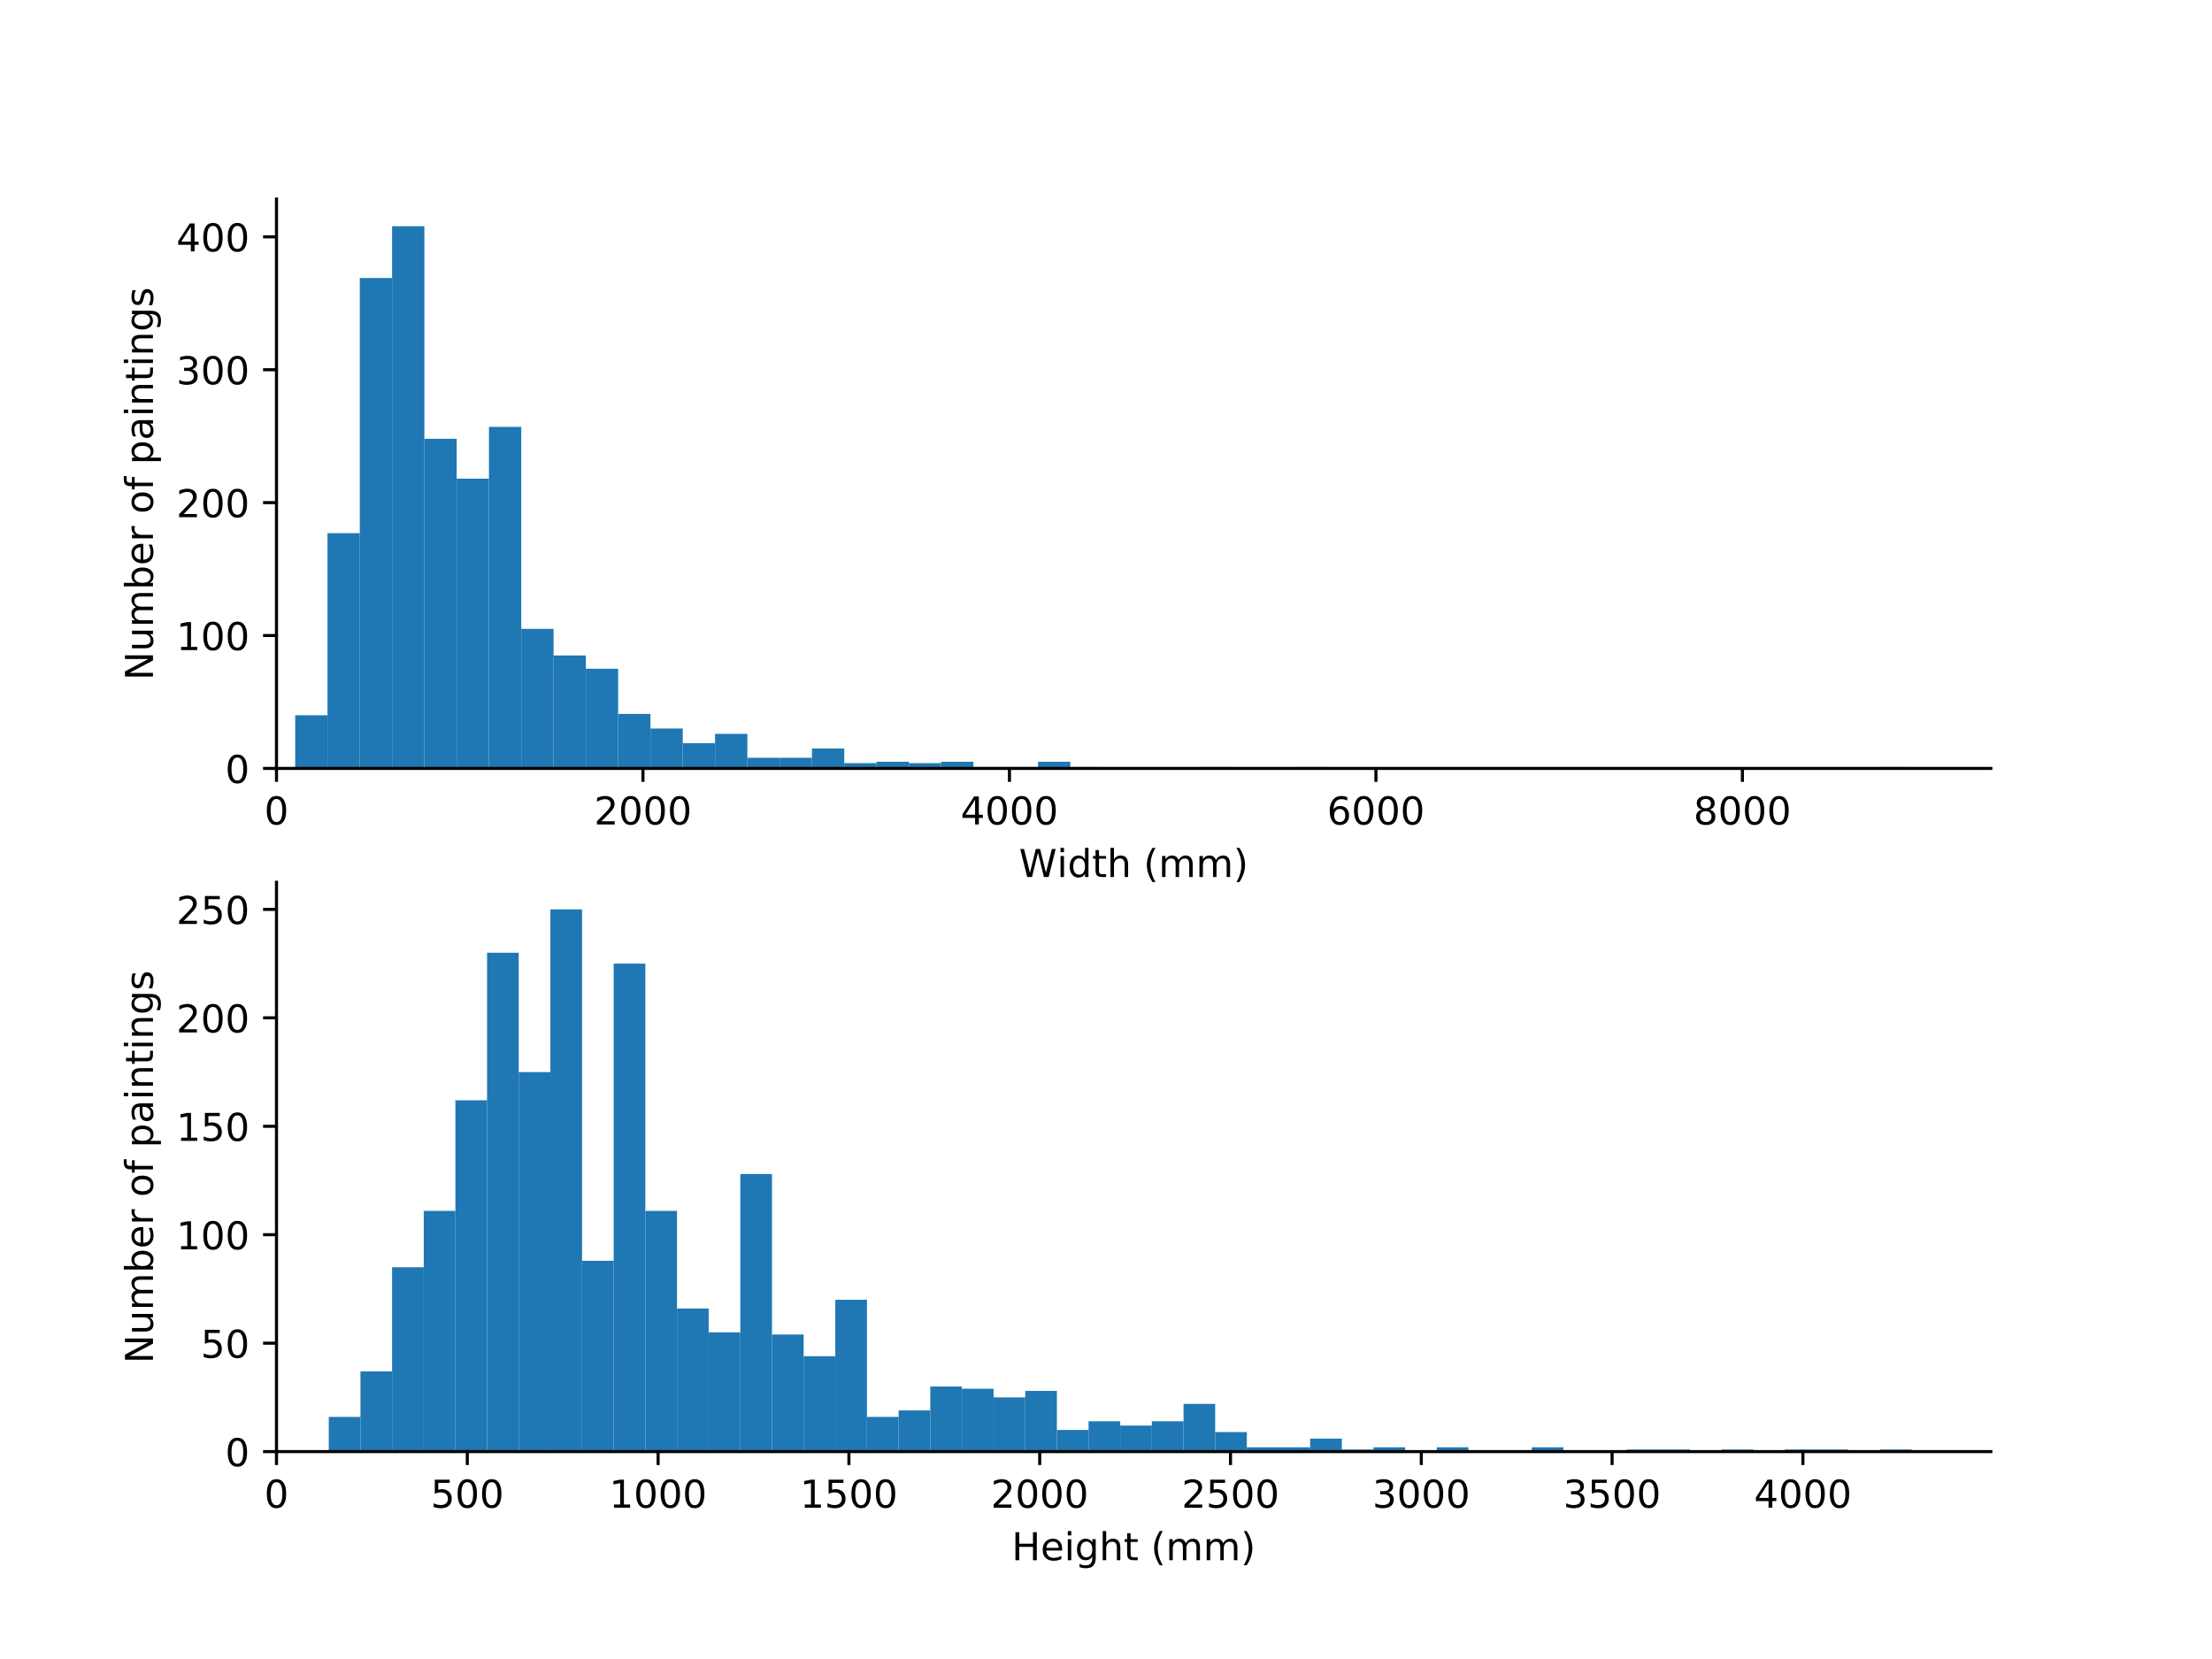 <?xml version="1.0" encoding="utf-8" standalone="no"?>
<!DOCTYPE svg PUBLIC "-//W3C//DTD SVG 1.1//EN"
  "http://www.w3.org/Graphics/SVG/1.1/DTD/svg11.dtd">
<!-- Created with matplotlib (https://matplotlib.org/) -->
<svg height="432pt" version="1.1" viewBox="0 0 576 432" width="576pt" xmlns="http://www.w3.org/2000/svg" xmlns:xlink="http://www.w3.org/1999/xlink">
 <defs>
  <style type="text/css">
*{stroke-linecap:butt;stroke-linejoin:round;}
  </style>
 </defs>
 <g id="figure_1">
  <g id="patch_1">
   <path d="M 0 432 
L 576 432 
L 576 0 
L 0 0 
z
" style="fill:#ffffff;"/>
  </g>
  <g id="axes_1">
   <g id="patch_2">
    <path d="M 72 200.095 
L 518.4 200.095 
L 518.4 51.84 
L 72 51.84 
z
" style="fill:#ffffff;"/>
   </g>
   <g id="patch_3">
    <path clip-path="url(#p09b7bbbac1)" d="M 76.867 200.095 
L 85.277 200.095 
L 85.277 186.252 
L 76.867 186.252 
z
" style="fill:#1f77b4;"/>
   </g>
   <g id="patch_4">
    <path clip-path="url(#p09b7bbbac1)" d="M 85.277 200.095 
L 93.687 200.095 
L 93.687 138.841 
L 85.277 138.841 
z
" style="fill:#1f77b4;"/>
   </g>
   <g id="patch_5">
    <path clip-path="url(#p09b7bbbac1)" d="M 93.687 200.095 
L 102.097 200.095 
L 102.097 72.396 
L 93.687 72.396 
z
" style="fill:#1f77b4;"/>
   </g>
   <g id="patch_6">
    <path clip-path="url(#p09b7bbbac1)" d="M 102.097 200.095 
L 110.507 200.095 
L 110.507 58.9 
L 102.097 58.9 
z
" style="fill:#1f77b4;"/>
   </g>
   <g id="patch_7">
    <path clip-path="url(#p09b7bbbac1)" d="M 110.507 200.095 
L 118.918 200.095 
L 118.918 114.27 
L 110.507 114.27 
z
" style="fill:#1f77b4;"/>
   </g>
   <g id="patch_8">
    <path clip-path="url(#p09b7bbbac1)" d="M 118.918 200.095 
L 127.328 200.095 
L 127.328 124.652 
L 118.918 124.652 
z
" style="fill:#1f77b4;"/>
   </g>
   <g id="patch_9">
    <path clip-path="url(#p09b7bbbac1)" d="M 127.328 200.095 
L 135.738 200.095 
L 135.738 111.156 
L 127.328 111.156 
z
" style="fill:#1f77b4;"/>
   </g>
   <g id="patch_10">
    <path clip-path="url(#p09b7bbbac1)" d="M 135.738 200.095 
L 144.148 200.095 
L 144.148 163.758 
L 135.738 163.758 
z
" style="fill:#1f77b4;"/>
   </g>
   <g id="patch_11">
    <path clip-path="url(#p09b7bbbac1)" d="M 144.148 200.095 
L 152.558 200.095 
L 152.558 170.679 
L 144.148 170.679 
z
" style="fill:#1f77b4;"/>
   </g>
   <g id="patch_12">
    <path clip-path="url(#p09b7bbbac1)" d="M 152.558 200.095 
L 160.968 200.095 
L 160.968 174.14 
L 152.558 174.14 
z
" style="fill:#1f77b4;"/>
   </g>
   <g id="patch_13">
    <path clip-path="url(#p09b7bbbac1)" d="M 160.968 200.095 
L 169.379 200.095 
L 169.379 185.906 
L 160.968 185.906 
z
" style="fill:#1f77b4;"/>
   </g>
   <g id="patch_14">
    <path clip-path="url(#p09b7bbbac1)" d="M 169.379 200.095 
L 177.789 200.095 
L 177.789 189.713 
L 169.379 189.713 
z
" style="fill:#1f77b4;"/>
   </g>
   <g id="patch_15">
    <path clip-path="url(#p09b7bbbac1)" d="M 177.789 200.095 
L 186.199 200.095 
L 186.199 193.519 
L 177.789 193.519 
z
" style="fill:#1f77b4;"/>
   </g>
   <g id="patch_16">
    <path clip-path="url(#p09b7bbbac1)" d="M 186.199 200.095 
L 194.609 200.095 
L 194.609 191.097 
L 186.199 191.097 
z
" style="fill:#1f77b4;"/>
   </g>
   <g id="patch_17">
    <path clip-path="url(#p09b7bbbac1)" d="M 194.609 200.095 
L 203.019 200.095 
L 203.019 197.326 
L 194.609 197.326 
z
" style="fill:#1f77b4;"/>
   </g>
   <g id="patch_18">
    <path clip-path="url(#p09b7bbbac1)" d="M 203.019 200.095 
L 211.429 200.095 
L 211.429 197.326 
L 203.019 197.326 
z
" style="fill:#1f77b4;"/>
   </g>
   <g id="patch_19">
    <path clip-path="url(#p09b7bbbac1)" d="M 211.429 200.095 
L 219.84 200.095 
L 219.84 194.904 
L 211.429 194.904 
z
" style="fill:#1f77b4;"/>
   </g>
   <g id="patch_20">
    <path clip-path="url(#p09b7bbbac1)" d="M 219.84 200.095 
L 228.25 200.095 
L 228.25 198.71 
L 219.84 198.71 
z
" style="fill:#1f77b4;"/>
   </g>
   <g id="patch_21">
    <path clip-path="url(#p09b7bbbac1)" d="M 228.25 200.095 
L 236.66 200.095 
L 236.66 198.364 
L 228.25 198.364 
z
" style="fill:#1f77b4;"/>
   </g>
   <g id="patch_22">
    <path clip-path="url(#p09b7bbbac1)" d="M 236.66 200.095 
L 245.07 200.095 
L 245.07 198.71 
L 236.66 198.71 
z
" style="fill:#1f77b4;"/>
   </g>
   <g id="patch_23">
    <path clip-path="url(#p09b7bbbac1)" d="M 245.07 200.095 
L 253.48 200.095 
L 253.48 198.364 
L 245.07 198.364 
z
" style="fill:#1f77b4;"/>
   </g>
   <g id="patch_24">
    <path clip-path="url(#p09b7bbbac1)" d="M 253.48 200.095 
L 261.89 200.095 
L 261.89 199.748 
L 253.48 199.748 
z
" style="fill:#1f77b4;"/>
   </g>
   <g id="patch_25">
    <path clip-path="url(#p09b7bbbac1)" d="M 261.89 200.095 
L 270.3 200.095 
L 270.3 199.748 
L 261.89 199.748 
z
" style="fill:#1f77b4;"/>
   </g>
   <g id="patch_26">
    <path clip-path="url(#p09b7bbbac1)" d="M 270.3 200.095 
L 278.711 200.095 
L 278.711 198.364 
L 270.3 198.364 
z
" style="fill:#1f77b4;"/>
   </g>
   <g id="patch_27">
    <path clip-path="url(#p09b7bbbac1)" d="M 278.711 200.095 
L 287.121 200.095 
L 287.121 199.748 
L 278.711 199.748 
z
" style="fill:#1f77b4;"/>
   </g>
   <g id="patch_28">
    <path clip-path="url(#p09b7bbbac1)" d="M 287.121 200.095 
L 295.531 200.095 
L 295.531 200.095 
L 287.121 200.095 
z
" style="fill:#1f77b4;"/>
   </g>
   <g id="patch_29">
    <path clip-path="url(#p09b7bbbac1)" d="M 295.531 200.095 
L 303.941 200.095 
L 303.941 200.095 
L 295.531 200.095 
z
" style="fill:#1f77b4;"/>
   </g>
   <g id="patch_30">
    <path clip-path="url(#p09b7bbbac1)" d="M 303.941 200.095 
L 312.351 200.095 
L 312.351 200.095 
L 303.941 200.095 
z
" style="fill:#1f77b4;"/>
   </g>
   <g id="patch_31">
    <path clip-path="url(#p09b7bbbac1)" d="M 312.351 200.095 
L 320.761 200.095 
L 320.761 199.748 
L 312.351 199.748 
z
" style="fill:#1f77b4;"/>
   </g>
   <g id="patch_32">
    <path clip-path="url(#p09b7bbbac1)" d="M 320.761 200.095 
L 329.172 200.095 
L 329.172 200.095 
L 320.761 200.095 
z
" style="fill:#1f77b4;"/>
   </g>
   <g id="patch_33">
    <path clip-path="url(#p09b7bbbac1)" d="M 329.172 200.095 
L 337.582 200.095 
L 337.582 200.095 
L 329.172 200.095 
z
" style="fill:#1f77b4;"/>
   </g>
   <g id="patch_34">
    <path clip-path="url(#p09b7bbbac1)" d="M 337.582 200.095 
L 345.992 200.095 
L 345.992 199.748 
L 337.582 199.748 
z
" style="fill:#1f77b4;"/>
   </g>
   <g id="patch_35">
    <path clip-path="url(#p09b7bbbac1)" d="M 345.992 200.095 
L 354.402 200.095 
L 354.402 200.095 
L 345.992 200.095 
z
" style="fill:#1f77b4;"/>
   </g>
   <g id="patch_36">
    <path clip-path="url(#p09b7bbbac1)" d="M 354.402 200.095 
L 362.812 200.095 
L 362.812 200.095 
L 354.402 200.095 
z
" style="fill:#1f77b4;"/>
   </g>
   <g id="patch_37">
    <path clip-path="url(#p09b7bbbac1)" d="M 362.812 200.095 
L 371.222 200.095 
L 371.222 200.095 
L 362.812 200.095 
z
" style="fill:#1f77b4;"/>
   </g>
   <g id="patch_38">
    <path clip-path="url(#p09b7bbbac1)" d="M 371.222 200.095 
L 379.632 200.095 
L 379.632 200.095 
L 371.222 200.095 
z
" style="fill:#1f77b4;"/>
   </g>
   <g id="patch_39">
    <path clip-path="url(#p09b7bbbac1)" d="M 379.632 200.095 
L 388.043 200.095 
L 388.043 200.095 
L 379.632 200.095 
z
" style="fill:#1f77b4;"/>
   </g>
   <g id="patch_40">
    <path clip-path="url(#p09b7bbbac1)" d="M 388.043 200.095 
L 396.453 200.095 
L 396.453 200.095 
L 388.043 200.095 
z
" style="fill:#1f77b4;"/>
   </g>
   <g id="patch_41">
    <path clip-path="url(#p09b7bbbac1)" d="M 396.453 200.095 
L 404.863 200.095 
L 404.863 200.095 
L 396.453 200.095 
z
" style="fill:#1f77b4;"/>
   </g>
   <g id="patch_42">
    <path clip-path="url(#p09b7bbbac1)" d="M 404.863 200.095 
L 413.273 200.095 
L 413.273 200.095 
L 404.863 200.095 
z
" style="fill:#1f77b4;"/>
   </g>
   <g id="patch_43">
    <path clip-path="url(#p09b7bbbac1)" d="M 413.273 200.095 
L 421.683 200.095 
L 421.683 200.095 
L 413.273 200.095 
z
" style="fill:#1f77b4;"/>
   </g>
   <g id="patch_44">
    <path clip-path="url(#p09b7bbbac1)" d="M 421.683 200.095 
L 430.093 200.095 
L 430.093 200.095 
L 421.683 200.095 
z
" style="fill:#1f77b4;"/>
   </g>
   <g id="patch_45">
    <path clip-path="url(#p09b7bbbac1)" d="M 430.093 200.095 
L 438.504 200.095 
L 438.504 200.095 
L 430.093 200.095 
z
" style="fill:#1f77b4;"/>
   </g>
   <g id="patch_46">
    <path clip-path="url(#p09b7bbbac1)" d="M 438.504 200.095 
L 446.914 200.095 
L 446.914 200.095 
L 438.504 200.095 
z
" style="fill:#1f77b4;"/>
   </g>
   <g id="patch_47">
    <path clip-path="url(#p09b7bbbac1)" d="M 446.914 200.095 
L 455.324 200.095 
L 455.324 200.095 
L 446.914 200.095 
z
" style="fill:#1f77b4;"/>
   </g>
   <g id="patch_48">
    <path clip-path="url(#p09b7bbbac1)" d="M 455.324 200.095 
L 463.734 200.095 
L 463.734 200.095 
L 455.324 200.095 
z
" style="fill:#1f77b4;"/>
   </g>
   <g id="patch_49">
    <path clip-path="url(#p09b7bbbac1)" d="M 463.734 200.095 
L 472.144 200.095 
L 472.144 200.095 
L 463.734 200.095 
z
" style="fill:#1f77b4;"/>
   </g>
   <g id="patch_50">
    <path clip-path="url(#p09b7bbbac1)" d="M 472.144 200.095 
L 480.554 200.095 
L 480.554 200.095 
L 472.144 200.095 
z
" style="fill:#1f77b4;"/>
   </g>
   <g id="patch_51">
    <path clip-path="url(#p09b7bbbac1)" d="M 480.554 200.095 
L 488.964 200.095 
L 488.964 200.095 
L 480.554 200.095 
z
" style="fill:#1f77b4;"/>
   </g>
   <g id="patch_52">
    <path clip-path="url(#p09b7bbbac1)" d="M 488.964 200.095 
L 497.375 200.095 
L 497.375 199.748 
L 488.964 199.748 
z
" style="fill:#1f77b4;"/>
   </g>
   <g id="matplotlib.axis_1">
    <g id="xtick_1">
     <g id="line2d_1">
      <defs>
       <path d="M 0 0 
L 0 3.5 
" id="m750e9e3105" style="stroke:#000000;stroke-width:0.8;"/>
      </defs>
      <g>
       <use style="stroke:#000000;stroke-width:0.8;" x="72" xlink:href="#m750e9e3105" y="200.095"/>
      </g>
     </g>
     <g id="text_1">
      <!-- 0 -->
      <defs>
       <path d="M 31.781 66.406 
Q 24.172 66.406 20.328 58.906 
Q 16.5 51.422 16.5 36.375 
Q 16.5 21.391 20.328 13.891 
Q 24.172 6.391 31.781 6.391 
Q 39.453 6.391 43.281 13.891 
Q 47.125 21.391 47.125 36.375 
Q 47.125 51.422 43.281 58.906 
Q 39.453 66.406 31.781 66.406 
z
M 31.781 74.219 
Q 44.047 74.219 50.516 64.516 
Q 56.984 54.828 56.984 36.375 
Q 56.984 17.969 50.516 8.266 
Q 44.047 -1.422 31.781 -1.422 
Q 19.531 -1.422 13.062 8.266 
Q 6.594 17.969 6.594 36.375 
Q 6.594 54.828 13.062 64.516 
Q 19.531 74.219 31.781 74.219 
z
" id="DejaVuSans-48"/>
      </defs>
      <g transform="translate(68.819 214.693)scale(0.1 -0.1)">
       <use xlink:href="#DejaVuSans-48"/>
      </g>
     </g>
    </g>
    <g id="xtick_2">
     <g id="line2d_2">
      <g>
       <use style="stroke:#000000;stroke-width:0.8;" x="167.429" xlink:href="#m750e9e3105" y="200.095"/>
      </g>
     </g>
     <g id="text_2">
      <!-- 2000 -->
      <defs>
       <path d="M 19.188 8.297 
L 53.609 8.297 
L 53.609 0 
L 7.328 0 
L 7.328 8.297 
Q 12.938 14.109 22.625 23.891 
Q 32.328 33.688 34.812 36.531 
Q 39.547 41.844 41.422 45.531 
Q 43.312 49.219 43.312 52.781 
Q 43.312 58.594 39.234 62.25 
Q 35.156 65.922 28.609 65.922 
Q 23.969 65.922 18.812 64.312 
Q 13.672 62.703 7.812 59.422 
L 7.812 69.391 
Q 13.766 71.781 18.938 73 
Q 24.125 74.219 28.422 74.219 
Q 39.75 74.219 46.484 68.547 
Q 53.219 62.891 53.219 53.422 
Q 53.219 48.922 51.531 44.891 
Q 49.859 40.875 45.406 35.406 
Q 44.188 33.984 37.641 27.219 
Q 31.109 20.453 19.188 8.297 
z
" id="DejaVuSans-50"/>
      </defs>
      <g transform="translate(154.704 214.693)scale(0.1 -0.1)">
       <use xlink:href="#DejaVuSans-50"/>
       <use x="63.623" xlink:href="#DejaVuSans-48"/>
       <use x="127.246" xlink:href="#DejaVuSans-48"/>
       <use x="190.869" xlink:href="#DejaVuSans-48"/>
      </g>
     </g>
    </g>
    <g id="xtick_3">
     <g id="line2d_3">
      <g>
       <use style="stroke:#000000;stroke-width:0.8;" x="262.858" xlink:href="#m750e9e3105" y="200.095"/>
      </g>
     </g>
     <g id="text_3">
      <!-- 4000 -->
      <defs>
       <path d="M 37.797 64.312 
L 12.891 25.391 
L 37.797 25.391 
z
M 35.203 72.906 
L 47.609 72.906 
L 47.609 25.391 
L 58.016 25.391 
L 58.016 17.188 
L 47.609 17.188 
L 47.609 0 
L 37.797 0 
L 37.797 17.188 
L 4.891 17.188 
L 4.891 26.703 
z
" id="DejaVuSans-52"/>
      </defs>
      <g transform="translate(250.133 214.693)scale(0.1 -0.1)">
       <use xlink:href="#DejaVuSans-52"/>
       <use x="63.623" xlink:href="#DejaVuSans-48"/>
       <use x="127.246" xlink:href="#DejaVuSans-48"/>
       <use x="190.869" xlink:href="#DejaVuSans-48"/>
      </g>
     </g>
    </g>
    <g id="xtick_4">
     <g id="line2d_4">
      <g>
       <use style="stroke:#000000;stroke-width:0.8;" x="358.287" xlink:href="#m750e9e3105" y="200.095"/>
      </g>
     </g>
     <g id="text_4">
      <!-- 6000 -->
      <defs>
       <path d="M 33.016 40.375 
Q 26.375 40.375 22.484 35.828 
Q 18.609 31.297 18.609 23.391 
Q 18.609 15.531 22.484 10.953 
Q 26.375 6.391 33.016 6.391 
Q 39.656 6.391 43.531 10.953 
Q 47.406 15.531 47.406 23.391 
Q 47.406 31.297 43.531 35.828 
Q 39.656 40.375 33.016 40.375 
z
M 52.594 71.297 
L 52.594 62.312 
Q 48.875 64.062 45.094 64.984 
Q 41.312 65.922 37.594 65.922 
Q 27.828 65.922 22.672 59.328 
Q 17.531 52.734 16.797 39.406 
Q 19.672 43.656 24.016 45.922 
Q 28.375 48.188 33.594 48.188 
Q 44.578 48.188 50.953 41.516 
Q 57.328 34.859 57.328 23.391 
Q 57.328 12.156 50.688 5.359 
Q 44.047 -1.422 33.016 -1.422 
Q 20.359 -1.422 13.672 8.266 
Q 6.984 17.969 6.984 36.375 
Q 6.984 53.656 15.188 63.938 
Q 23.391 74.219 37.203 74.219 
Q 40.922 74.219 44.703 73.484 
Q 48.484 72.75 52.594 71.297 
z
" id="DejaVuSans-54"/>
      </defs>
      <g transform="translate(345.562 214.693)scale(0.1 -0.1)">
       <use xlink:href="#DejaVuSans-54"/>
       <use x="63.623" xlink:href="#DejaVuSans-48"/>
       <use x="127.246" xlink:href="#DejaVuSans-48"/>
       <use x="190.869" xlink:href="#DejaVuSans-48"/>
      </g>
     </g>
    </g>
    <g id="xtick_5">
     <g id="line2d_5">
      <g>
       <use style="stroke:#000000;stroke-width:0.8;" x="453.716" xlink:href="#m750e9e3105" y="200.095"/>
      </g>
     </g>
     <g id="text_5">
      <!-- 8000 -->
      <defs>
       <path d="M 31.781 34.625 
Q 24.75 34.625 20.719 30.859 
Q 16.703 27.094 16.703 20.516 
Q 16.703 13.922 20.719 10.156 
Q 24.75 6.391 31.781 6.391 
Q 38.812 6.391 42.859 10.172 
Q 46.922 13.969 46.922 20.516 
Q 46.922 27.094 42.891 30.859 
Q 38.875 34.625 31.781 34.625 
z
M 21.922 38.812 
Q 15.578 40.375 12.031 44.719 
Q 8.5 49.078 8.5 55.328 
Q 8.5 64.062 14.719 69.141 
Q 20.953 74.219 31.781 74.219 
Q 42.672 74.219 48.875 69.141 
Q 55.078 64.062 55.078 55.328 
Q 55.078 49.078 51.531 44.719 
Q 48 40.375 41.703 38.812 
Q 48.828 37.156 52.797 32.312 
Q 56.781 27.484 56.781 20.516 
Q 56.781 9.906 50.312 4.234 
Q 43.844 -1.422 31.781 -1.422 
Q 19.734 -1.422 13.25 4.234 
Q 6.781 9.906 6.781 20.516 
Q 6.781 27.484 10.781 32.312 
Q 14.797 37.156 21.922 38.812 
z
M 18.312 54.391 
Q 18.312 48.734 21.844 45.562 
Q 25.391 42.391 31.781 42.391 
Q 38.141 42.391 41.719 45.562 
Q 45.312 48.734 45.312 54.391 
Q 45.312 60.062 41.719 63.234 
Q 38.141 66.406 31.781 66.406 
Q 25.391 66.406 21.844 63.234 
Q 18.312 60.062 18.312 54.391 
z
" id="DejaVuSans-56"/>
      </defs>
      <g transform="translate(440.991 214.693)scale(0.1 -0.1)">
       <use xlink:href="#DejaVuSans-56"/>
       <use x="63.623" xlink:href="#DejaVuSans-48"/>
       <use x="127.246" xlink:href="#DejaVuSans-48"/>
       <use x="190.869" xlink:href="#DejaVuSans-48"/>
      </g>
     </g>
    </g>
    <g id="text_6">
     <!-- Width (mm) -->
     <defs>
      <path d="M 3.328 72.906 
L 13.281 72.906 
L 28.609 11.281 
L 43.891 72.906 
L 54.984 72.906 
L 70.312 11.281 
L 85.594 72.906 
L 95.609 72.906 
L 77.297 0 
L 64.891 0 
L 49.516 63.281 
L 33.984 0 
L 21.578 0 
z
" id="DejaVuSans-87"/>
      <path d="M 9.422 54.688 
L 18.406 54.688 
L 18.406 0 
L 9.422 0 
z
M 9.422 75.984 
L 18.406 75.984 
L 18.406 64.594 
L 9.422 64.594 
z
" id="DejaVuSans-105"/>
      <path d="M 45.406 46.391 
L 45.406 75.984 
L 54.391 75.984 
L 54.391 0 
L 45.406 0 
L 45.406 8.203 
Q 42.578 3.328 38.25 0.953 
Q 33.938 -1.422 27.875 -1.422 
Q 17.969 -1.422 11.734 6.484 
Q 5.516 14.406 5.516 27.297 
Q 5.516 40.188 11.734 48.094 
Q 17.969 56 27.875 56 
Q 33.938 56 38.25 53.625 
Q 42.578 51.266 45.406 46.391 
z
M 14.797 27.297 
Q 14.797 17.391 18.875 11.75 
Q 22.953 6.109 30.078 6.109 
Q 37.203 6.109 41.297 11.75 
Q 45.406 17.391 45.406 27.297 
Q 45.406 37.203 41.297 42.844 
Q 37.203 48.484 30.078 48.484 
Q 22.953 48.484 18.875 42.844 
Q 14.797 37.203 14.797 27.297 
z
" id="DejaVuSans-100"/>
      <path d="M 18.312 70.219 
L 18.312 54.688 
L 36.812 54.688 
L 36.812 47.703 
L 18.312 47.703 
L 18.312 18.016 
Q 18.312 11.328 20.141 9.422 
Q 21.969 7.516 27.594 7.516 
L 36.812 7.516 
L 36.812 0 
L 27.594 0 
Q 17.188 0 13.234 3.875 
Q 9.281 7.766 9.281 18.016 
L 9.281 47.703 
L 2.688 47.703 
L 2.688 54.688 
L 9.281 54.688 
L 9.281 70.219 
z
" id="DejaVuSans-116"/>
      <path d="M 54.891 33.016 
L 54.891 0 
L 45.906 0 
L 45.906 32.719 
Q 45.906 40.484 42.875 44.328 
Q 39.844 48.188 33.797 48.188 
Q 26.516 48.188 22.312 43.547 
Q 18.109 38.922 18.109 30.906 
L 18.109 0 
L 9.078 0 
L 9.078 75.984 
L 18.109 75.984 
L 18.109 46.188 
Q 21.344 51.125 25.703 53.562 
Q 30.078 56 35.797 56 
Q 45.219 56 50.047 50.172 
Q 54.891 44.344 54.891 33.016 
z
" id="DejaVuSans-104"/>
      <path id="DejaVuSans-32"/>
      <path d="M 31 75.875 
Q 24.469 64.656 21.281 53.656 
Q 18.109 42.672 18.109 31.391 
Q 18.109 20.125 21.312 9.062 
Q 24.516 -2 31 -13.188 
L 23.188 -13.188 
Q 15.875 -1.703 12.234 9.375 
Q 8.594 20.453 8.594 31.391 
Q 8.594 42.281 12.203 53.312 
Q 15.828 64.359 23.188 75.875 
z
" id="DejaVuSans-40"/>
      <path d="M 52 44.188 
Q 55.375 50.25 60.062 53.125 
Q 64.75 56 71.094 56 
Q 79.641 56 84.281 50.016 
Q 88.922 44.047 88.922 33.016 
L 88.922 0 
L 79.891 0 
L 79.891 32.719 
Q 79.891 40.578 77.094 44.375 
Q 74.312 48.188 68.609 48.188 
Q 61.625 48.188 57.562 43.547 
Q 53.516 38.922 53.516 30.906 
L 53.516 0 
L 44.484 0 
L 44.484 32.719 
Q 44.484 40.625 41.703 44.406 
Q 38.922 48.188 33.109 48.188 
Q 26.219 48.188 22.156 43.531 
Q 18.109 38.875 18.109 30.906 
L 18.109 0 
L 9.078 0 
L 9.078 54.688 
L 18.109 54.688 
L 18.109 46.188 
Q 21.188 51.219 25.484 53.609 
Q 29.781 56 35.688 56 
Q 41.656 56 45.828 52.969 
Q 50 49.953 52 44.188 
z
" id="DejaVuSans-109"/>
      <path d="M 8.016 75.875 
L 15.828 75.875 
Q 23.141 64.359 26.781 53.312 
Q 30.422 42.281 30.422 31.391 
Q 30.422 20.453 26.781 9.375 
Q 23.141 -1.703 15.828 -13.188 
L 8.016 -13.188 
Q 14.5 -2 17.703 9.062 
Q 20.906 20.125 20.906 31.391 
Q 20.906 42.672 17.703 53.656 
Q 14.5 64.656 8.016 75.875 
z
" id="DejaVuSans-41"/>
     </defs>
     <g transform="translate(265.334 228.371)scale(0.1 -0.1)">
      <use xlink:href="#DejaVuSans-87"/>
      <use x="98.846" xlink:href="#DejaVuSans-105"/>
      <use x="126.629" xlink:href="#DejaVuSans-100"/>
      <use x="190.105" xlink:href="#DejaVuSans-116"/>
      <use x="229.314" xlink:href="#DejaVuSans-104"/>
      <use x="292.693" xlink:href="#DejaVuSans-32"/>
      <use x="324.48" xlink:href="#DejaVuSans-40"/>
      <use x="363.494" xlink:href="#DejaVuSans-109"/>
      <use x="460.906" xlink:href="#DejaVuSans-109"/>
      <use x="558.318" xlink:href="#DejaVuSans-41"/>
     </g>
    </g>
   </g>
   <g id="matplotlib.axis_2">
    <g id="ytick_1">
     <g id="line2d_6">
      <defs>
       <path d="M 0 0 
L -3.5 0 
" id="m87db1852b2" style="stroke:#000000;stroke-width:0.8;"/>
      </defs>
      <g>
       <use style="stroke:#000000;stroke-width:0.8;" x="72" xlink:href="#m87db1852b2" y="200.095"/>
      </g>
     </g>
     <g id="text_7">
      <!-- 0 -->
      <g transform="translate(58.638 203.894)scale(0.1 -0.1)">
       <use xlink:href="#DejaVuSans-48"/>
      </g>
     </g>
    </g>
    <g id="ytick_2">
     <g id="line2d_7">
      <g>
       <use style="stroke:#000000;stroke-width:0.8;" x="72" xlink:href="#m87db1852b2" y="165.488"/>
      </g>
     </g>
     <g id="text_8">
      <!-- 100 -->
      <defs>
       <path d="M 12.406 8.297 
L 28.516 8.297 
L 28.516 63.922 
L 10.984 60.406 
L 10.984 69.391 
L 28.422 72.906 
L 38.281 72.906 
L 38.281 8.297 
L 54.391 8.297 
L 54.391 0 
L 12.406 0 
z
" id="DejaVuSans-49"/>
      </defs>
      <g transform="translate(45.913 169.287)scale(0.1 -0.1)">
       <use xlink:href="#DejaVuSans-49"/>
       <use x="63.623" xlink:href="#DejaVuSans-48"/>
       <use x="127.246" xlink:href="#DejaVuSans-48"/>
      </g>
     </g>
    </g>
    <g id="ytick_3">
     <g id="line2d_8">
      <g>
       <use style="stroke:#000000;stroke-width:0.8;" x="72" xlink:href="#m87db1852b2" y="130.881"/>
      </g>
     </g>
     <g id="text_9">
      <!-- 200 -->
      <g transform="translate(45.913 134.681)scale(0.1 -0.1)">
       <use xlink:href="#DejaVuSans-50"/>
       <use x="63.623" xlink:href="#DejaVuSans-48"/>
       <use x="127.246" xlink:href="#DejaVuSans-48"/>
      </g>
     </g>
    </g>
    <g id="ytick_4">
     <g id="line2d_9">
      <g>
       <use style="stroke:#000000;stroke-width:0.8;" x="72" xlink:href="#m87db1852b2" y="96.275"/>
      </g>
     </g>
     <g id="text_10">
      <!-- 300 -->
      <defs>
       <path d="M 40.578 39.312 
Q 47.656 37.797 51.625 33 
Q 55.609 28.219 55.609 21.188 
Q 55.609 10.406 48.188 4.484 
Q 40.766 -1.422 27.094 -1.422 
Q 22.516 -1.422 17.656 -0.516 
Q 12.797 0.391 7.625 2.203 
L 7.625 11.719 
Q 11.719 9.328 16.594 8.109 
Q 21.484 6.891 26.812 6.891 
Q 36.078 6.891 40.938 10.547 
Q 45.797 14.203 45.797 21.188 
Q 45.797 27.641 41.281 31.266 
Q 36.766 34.906 28.719 34.906 
L 20.219 34.906 
L 20.219 43.016 
L 29.109 43.016 
Q 36.375 43.016 40.234 45.922 
Q 44.094 48.828 44.094 54.297 
Q 44.094 59.906 40.109 62.906 
Q 36.141 65.922 28.719 65.922 
Q 24.656 65.922 20.016 65.031 
Q 15.375 64.156 9.812 62.312 
L 9.812 71.094 
Q 15.438 72.656 20.344 73.438 
Q 25.25 74.219 29.594 74.219 
Q 40.828 74.219 47.359 69.109 
Q 53.906 64.016 53.906 55.328 
Q 53.906 49.266 50.438 45.094 
Q 46.969 40.922 40.578 39.312 
z
" id="DejaVuSans-51"/>
      </defs>
      <g transform="translate(45.913 100.074)scale(0.1 -0.1)">
       <use xlink:href="#DejaVuSans-51"/>
       <use x="63.623" xlink:href="#DejaVuSans-48"/>
       <use x="127.246" xlink:href="#DejaVuSans-48"/>
      </g>
     </g>
    </g>
    <g id="ytick_5">
     <g id="line2d_10">
      <g>
       <use style="stroke:#000000;stroke-width:0.8;" x="72" xlink:href="#m87db1852b2" y="61.668"/>
      </g>
     </g>
     <g id="text_11">
      <!-- 400 -->
      <g transform="translate(45.913 65.467)scale(0.1 -0.1)">
       <use xlink:href="#DejaVuSans-52"/>
       <use x="63.623" xlink:href="#DejaVuSans-48"/>
       <use x="127.246" xlink:href="#DejaVuSans-48"/>
      </g>
     </g>
    </g>
    <g id="text_12">
     <!-- Number of paintings -->
     <defs>
      <path d="M 9.812 72.906 
L 23.094 72.906 
L 55.422 11.922 
L 55.422 72.906 
L 64.984 72.906 
L 64.984 0 
L 51.703 0 
L 19.391 60.984 
L 19.391 0 
L 9.812 0 
z
" id="DejaVuSans-78"/>
      <path d="M 8.5 21.578 
L 8.5 54.688 
L 17.484 54.688 
L 17.484 21.922 
Q 17.484 14.156 20.5 10.266 
Q 23.531 6.391 29.594 6.391 
Q 36.859 6.391 41.078 11.031 
Q 45.312 15.672 45.312 23.688 
L 45.312 54.688 
L 54.297 54.688 
L 54.297 0 
L 45.312 0 
L 45.312 8.406 
Q 42.047 3.422 37.719 1 
Q 33.406 -1.422 27.688 -1.422 
Q 18.266 -1.422 13.375 4.438 
Q 8.5 10.297 8.5 21.578 
z
M 31.109 56 
z
" id="DejaVuSans-117"/>
      <path d="M 48.688 27.297 
Q 48.688 37.203 44.609 42.844 
Q 40.531 48.484 33.406 48.484 
Q 26.266 48.484 22.188 42.844 
Q 18.109 37.203 18.109 27.297 
Q 18.109 17.391 22.188 11.75 
Q 26.266 6.109 33.406 6.109 
Q 40.531 6.109 44.609 11.75 
Q 48.688 17.391 48.688 27.297 
z
M 18.109 46.391 
Q 20.953 51.266 25.266 53.625 
Q 29.594 56 35.594 56 
Q 45.562 56 51.781 48.094 
Q 58.016 40.188 58.016 27.297 
Q 58.016 14.406 51.781 6.484 
Q 45.562 -1.422 35.594 -1.422 
Q 29.594 -1.422 25.266 0.953 
Q 20.953 3.328 18.109 8.203 
L 18.109 0 
L 9.078 0 
L 9.078 75.984 
L 18.109 75.984 
z
" id="DejaVuSans-98"/>
      <path d="M 56.203 29.594 
L 56.203 25.203 
L 14.891 25.203 
Q 15.484 15.922 20.484 11.062 
Q 25.484 6.203 34.422 6.203 
Q 39.594 6.203 44.453 7.469 
Q 49.312 8.734 54.109 11.281 
L 54.109 2.781 
Q 49.266 0.734 44.188 -0.344 
Q 39.109 -1.422 33.891 -1.422 
Q 20.797 -1.422 13.156 6.188 
Q 5.516 13.812 5.516 26.812 
Q 5.516 40.234 12.766 48.109 
Q 20.016 56 32.328 56 
Q 43.359 56 49.781 48.891 
Q 56.203 41.797 56.203 29.594 
z
M 47.219 32.234 
Q 47.125 39.594 43.094 43.984 
Q 39.062 48.391 32.422 48.391 
Q 24.906 48.391 20.391 44.141 
Q 15.875 39.891 15.188 32.172 
z
" id="DejaVuSans-101"/>
      <path d="M 41.109 46.297 
Q 39.594 47.172 37.812 47.578 
Q 36.031 48 33.891 48 
Q 26.266 48 22.188 43.047 
Q 18.109 38.094 18.109 28.812 
L 18.109 0 
L 9.078 0 
L 9.078 54.688 
L 18.109 54.688 
L 18.109 46.188 
Q 20.953 51.172 25.484 53.578 
Q 30.031 56 36.531 56 
Q 37.453 56 38.578 55.875 
Q 39.703 55.766 41.062 55.516 
z
" id="DejaVuSans-114"/>
      <path d="M 30.609 48.391 
Q 23.391 48.391 19.188 42.75 
Q 14.984 37.109 14.984 27.297 
Q 14.984 17.484 19.156 11.844 
Q 23.344 6.203 30.609 6.203 
Q 37.797 6.203 41.984 11.859 
Q 46.188 17.531 46.188 27.297 
Q 46.188 37.016 41.984 42.703 
Q 37.797 48.391 30.609 48.391 
z
M 30.609 56 
Q 42.328 56 49.016 48.375 
Q 55.719 40.766 55.719 27.297 
Q 55.719 13.875 49.016 6.219 
Q 42.328 -1.422 30.609 -1.422 
Q 18.844 -1.422 12.172 6.219 
Q 5.516 13.875 5.516 27.297 
Q 5.516 40.766 12.172 48.375 
Q 18.844 56 30.609 56 
z
" id="DejaVuSans-111"/>
      <path d="M 37.109 75.984 
L 37.109 68.5 
L 28.516 68.5 
Q 23.688 68.5 21.797 66.547 
Q 19.922 64.594 19.922 59.516 
L 19.922 54.688 
L 34.719 54.688 
L 34.719 47.703 
L 19.922 47.703 
L 19.922 0 
L 10.891 0 
L 10.891 47.703 
L 2.297 47.703 
L 2.297 54.688 
L 10.891 54.688 
L 10.891 58.5 
Q 10.891 67.625 15.141 71.797 
Q 19.391 75.984 28.609 75.984 
z
" id="DejaVuSans-102"/>
      <path d="M 18.109 8.203 
L 18.109 -20.797 
L 9.078 -20.797 
L 9.078 54.688 
L 18.109 54.688 
L 18.109 46.391 
Q 20.953 51.266 25.266 53.625 
Q 29.594 56 35.594 56 
Q 45.562 56 51.781 48.094 
Q 58.016 40.188 58.016 27.297 
Q 58.016 14.406 51.781 6.484 
Q 45.562 -1.422 35.594 -1.422 
Q 29.594 -1.422 25.266 0.953 
Q 20.953 3.328 18.109 8.203 
z
M 48.688 27.297 
Q 48.688 37.203 44.609 42.844 
Q 40.531 48.484 33.406 48.484 
Q 26.266 48.484 22.188 42.844 
Q 18.109 37.203 18.109 27.297 
Q 18.109 17.391 22.188 11.75 
Q 26.266 6.109 33.406 6.109 
Q 40.531 6.109 44.609 11.75 
Q 48.688 17.391 48.688 27.297 
z
" id="DejaVuSans-112"/>
      <path d="M 34.281 27.484 
Q 23.391 27.484 19.188 25 
Q 14.984 22.516 14.984 16.5 
Q 14.984 11.719 18.141 8.906 
Q 21.297 6.109 26.703 6.109 
Q 34.188 6.109 38.703 11.406 
Q 43.219 16.703 43.219 25.484 
L 43.219 27.484 
z
M 52.203 31.203 
L 52.203 0 
L 43.219 0 
L 43.219 8.297 
Q 40.141 3.328 35.547 0.953 
Q 30.953 -1.422 24.312 -1.422 
Q 15.922 -1.422 10.953 3.297 
Q 6 8.016 6 15.922 
Q 6 25.141 12.172 29.828 
Q 18.359 34.516 30.609 34.516 
L 43.219 34.516 
L 43.219 35.406 
Q 43.219 41.609 39.141 45 
Q 35.062 48.391 27.688 48.391 
Q 23 48.391 18.547 47.266 
Q 14.109 46.141 10.016 43.891 
L 10.016 52.203 
Q 14.938 54.109 19.578 55.047 
Q 24.219 56 28.609 56 
Q 40.484 56 46.344 49.844 
Q 52.203 43.703 52.203 31.203 
z
" id="DejaVuSans-97"/>
      <path d="M 54.891 33.016 
L 54.891 0 
L 45.906 0 
L 45.906 32.719 
Q 45.906 40.484 42.875 44.328 
Q 39.844 48.188 33.797 48.188 
Q 26.516 48.188 22.312 43.547 
Q 18.109 38.922 18.109 30.906 
L 18.109 0 
L 9.078 0 
L 9.078 54.688 
L 18.109 54.688 
L 18.109 46.188 
Q 21.344 51.125 25.703 53.562 
Q 30.078 56 35.797 56 
Q 45.219 56 50.047 50.172 
Q 54.891 44.344 54.891 33.016 
z
" id="DejaVuSans-110"/>
      <path d="M 45.406 27.984 
Q 45.406 37.75 41.375 43.109 
Q 37.359 48.484 30.078 48.484 
Q 22.859 48.484 18.828 43.109 
Q 14.797 37.75 14.797 27.984 
Q 14.797 18.266 18.828 12.891 
Q 22.859 7.516 30.078 7.516 
Q 37.359 7.516 41.375 12.891 
Q 45.406 18.266 45.406 27.984 
z
M 54.391 6.781 
Q 54.391 -7.172 48.188 -13.984 
Q 42 -20.797 29.203 -20.797 
Q 24.469 -20.797 20.266 -20.094 
Q 16.062 -19.391 12.109 -17.922 
L 12.109 -9.188 
Q 16.062 -11.328 19.922 -12.344 
Q 23.781 -13.375 27.781 -13.375 
Q 36.625 -13.375 41.016 -8.766 
Q 45.406 -4.156 45.406 5.172 
L 45.406 9.625 
Q 42.625 4.781 38.281 2.391 
Q 33.938 0 27.875 0 
Q 17.828 0 11.672 7.656 
Q 5.516 15.328 5.516 27.984 
Q 5.516 40.672 11.672 48.328 
Q 17.828 56 27.875 56 
Q 33.938 56 38.281 53.609 
Q 42.625 51.219 45.406 46.391 
L 45.406 54.688 
L 54.391 54.688 
z
" id="DejaVuSans-103"/>
      <path d="M 44.281 53.078 
L 44.281 44.578 
Q 40.484 46.531 36.375 47.5 
Q 32.281 48.484 27.875 48.484 
Q 21.188 48.484 17.844 46.438 
Q 14.5 44.391 14.5 40.281 
Q 14.5 37.156 16.891 35.375 
Q 19.281 33.594 26.516 31.984 
L 29.594 31.297 
Q 39.156 29.25 43.188 25.516 
Q 47.219 21.781 47.219 15.094 
Q 47.219 7.469 41.188 3.016 
Q 35.156 -1.422 24.609 -1.422 
Q 20.219 -1.422 15.453 -0.562 
Q 10.688 0.297 5.422 2 
L 5.422 11.281 
Q 10.406 8.688 15.234 7.391 
Q 20.062 6.109 24.812 6.109 
Q 31.156 6.109 34.562 8.281 
Q 37.984 10.453 37.984 14.406 
Q 37.984 18.062 35.516 20.016 
Q 33.062 21.969 24.703 23.781 
L 21.578 24.516 
Q 13.234 26.266 9.516 29.906 
Q 5.812 33.547 5.812 39.891 
Q 5.812 47.609 11.281 51.797 
Q 16.75 56 26.812 56 
Q 31.781 56 36.172 55.266 
Q 40.578 54.547 44.281 53.078 
z
" id="DejaVuSans-115"/>
     </defs>
     <g transform="translate(39.833 177.144)rotate(-90)scale(0.1 -0.1)">
      <use xlink:href="#DejaVuSans-78"/>
      <use x="74.805" xlink:href="#DejaVuSans-117"/>
      <use x="138.184" xlink:href="#DejaVuSans-109"/>
      <use x="235.596" xlink:href="#DejaVuSans-98"/>
      <use x="299.072" xlink:href="#DejaVuSans-101"/>
      <use x="360.596" xlink:href="#DejaVuSans-114"/>
      <use x="401.709" xlink:href="#DejaVuSans-32"/>
      <use x="433.496" xlink:href="#DejaVuSans-111"/>
      <use x="494.678" xlink:href="#DejaVuSans-102"/>
      <use x="529.883" xlink:href="#DejaVuSans-32"/>
      <use x="561.67" xlink:href="#DejaVuSans-112"/>
      <use x="625.146" xlink:href="#DejaVuSans-97"/>
      <use x="686.426" xlink:href="#DejaVuSans-105"/>
      <use x="714.209" xlink:href="#DejaVuSans-110"/>
      <use x="777.588" xlink:href="#DejaVuSans-116"/>
      <use x="816.797" xlink:href="#DejaVuSans-105"/>
      <use x="844.58" xlink:href="#DejaVuSans-110"/>
      <use x="907.959" xlink:href="#DejaVuSans-103"/>
      <use x="971.436" xlink:href="#DejaVuSans-115"/>
     </g>
    </g>
   </g>
   <g id="patch_53">
    <path d="M 72 200.095 
L 72 51.84 
" style="fill:none;stroke:#000000;stroke-linecap:square;stroke-linejoin:miter;stroke-width:0.8;"/>
   </g>
   <g id="patch_54">
    <path d="M 72 200.095 
L 518.4 200.095 
" style="fill:none;stroke:#000000;stroke-linecap:square;stroke-linejoin:miter;stroke-width:0.8;"/>
   </g>
  </g>
  <g id="axes_2">
   <g id="patch_55">
    <path d="M 72 378 
L 518.4 378 
L 518.4 229.745 
L 72 229.745 
z
" style="fill:#ffffff;"/>
   </g>
   <g id="patch_56">
    <path clip-path="url(#p4dc895d623)" d="M 85.613 378 
L 93.857 378 
L 93.857 368.964 
L 85.613 368.964 
z
" style="fill:#1f77b4;"/>
   </g>
   <g id="patch_57">
    <path clip-path="url(#p4dc895d623)" d="M 93.857 378 
L 102.1 378 
L 102.1 357.103 
L 93.857 357.103 
z
" style="fill:#1f77b4;"/>
   </g>
   <g id="patch_58">
    <path clip-path="url(#p4dc895d623)" d="M 102.1 378 
L 110.344 378 
L 110.344 329.994 
L 102.1 329.994 
z
" style="fill:#1f77b4;"/>
   </g>
   <g id="patch_59">
    <path clip-path="url(#p4dc895d623)" d="M 110.344 378 
L 118.588 378 
L 118.588 315.31 
L 110.344 315.31 
z
" style="fill:#1f77b4;"/>
   </g>
   <g id="patch_60">
    <path clip-path="url(#p4dc895d623)" d="M 118.588 378 
L 126.831 378 
L 126.831 286.506 
L 118.588 286.506 
z
" style="fill:#1f77b4;"/>
   </g>
   <g id="patch_61">
    <path clip-path="url(#p4dc895d623)" d="M 126.831 378 
L 135.075 378 
L 135.075 248.101 
L 126.831 248.101 
z
" style="fill:#1f77b4;"/>
   </g>
   <g id="patch_62">
    <path clip-path="url(#p4dc895d623)" d="M 135.075 378 
L 143.318 378 
L 143.318 279.164 
L 135.075 279.164 
z
" style="fill:#1f77b4;"/>
   </g>
   <g id="patch_63">
    <path clip-path="url(#p4dc895d623)" d="M 143.318 378 
L 151.562 378 
L 151.562 236.805 
L 143.318 236.805 
z
" style="fill:#1f77b4;"/>
   </g>
   <g id="patch_64">
    <path clip-path="url(#p4dc895d623)" d="M 151.562 378 
L 159.805 378 
L 159.805 328.299 
L 151.562 328.299 
z
" style="fill:#1f77b4;"/>
   </g>
   <g id="patch_65">
    <path clip-path="url(#p4dc895d623)" d="M 159.805 378 
L 168.049 378 
L 168.049 250.925 
L 159.805 250.925 
z
" style="fill:#1f77b4;"/>
   </g>
   <g id="patch_66">
    <path clip-path="url(#p4dc895d623)" d="M 168.049 378 
L 176.292 378 
L 176.292 315.31 
L 168.049 315.31 
z
" style="fill:#1f77b4;"/>
   </g>
   <g id="patch_67">
    <path clip-path="url(#p4dc895d623)" d="M 176.292 378 
L 184.536 378 
L 184.536 340.725 
L 176.292 340.725 
z
" style="fill:#1f77b4;"/>
   </g>
   <g id="patch_68">
    <path clip-path="url(#p4dc895d623)" d="M 184.536 378 
L 192.78 378 
L 192.78 346.937 
L 184.536 346.937 
z
" style="fill:#1f77b4;"/>
   </g>
   <g id="patch_69">
    <path clip-path="url(#p4dc895d623)" d="M 192.78 378 
L 201.023 378 
L 201.023 305.708 
L 192.78 305.708 
z
" style="fill:#1f77b4;"/>
   </g>
   <g id="patch_70">
    <path clip-path="url(#p4dc895d623)" d="M 201.023 378 
L 209.267 378 
L 209.267 347.502 
L 201.023 347.502 
z
" style="fill:#1f77b4;"/>
   </g>
   <g id="patch_71">
    <path clip-path="url(#p4dc895d623)" d="M 209.267 378 
L 217.51 378 
L 217.51 353.15 
L 209.267 353.15 
z
" style="fill:#1f77b4;"/>
   </g>
   <g id="patch_72">
    <path clip-path="url(#p4dc895d623)" d="M 217.51 378 
L 225.754 378 
L 225.754 338.465 
L 217.51 338.465 
z
" style="fill:#1f77b4;"/>
   </g>
   <g id="patch_73">
    <path clip-path="url(#p4dc895d623)" d="M 225.754 378 
L 233.997 378 
L 233.997 368.964 
L 225.754 368.964 
z
" style="fill:#1f77b4;"/>
   </g>
   <g id="patch_74">
    <path clip-path="url(#p4dc895d623)" d="M 233.997 378 
L 242.241 378 
L 242.241 367.269 
L 233.997 367.269 
z
" style="fill:#1f77b4;"/>
   </g>
   <g id="patch_75">
    <path clip-path="url(#p4dc895d623)" d="M 242.241 378 
L 250.484 378 
L 250.484 361.057 
L 242.241 361.057 
z
" style="fill:#1f77b4;"/>
   </g>
   <g id="patch_76">
    <path clip-path="url(#p4dc895d623)" d="M 250.484 378 
L 258.728 378 
L 258.728 361.621 
L 250.484 361.621 
z
" style="fill:#1f77b4;"/>
   </g>
   <g id="patch_77">
    <path clip-path="url(#p4dc895d623)" d="M 258.728 378 
L 266.972 378 
L 266.972 363.881 
L 258.728 363.881 
z
" style="fill:#1f77b4;"/>
   </g>
   <g id="patch_78">
    <path clip-path="url(#p4dc895d623)" d="M 266.972 378 
L 275.215 378 
L 275.215 362.186 
L 266.972 362.186 
z
" style="fill:#1f77b4;"/>
   </g>
   <g id="patch_79">
    <path clip-path="url(#p4dc895d623)" d="M 275.215 378 
L 283.459 378 
L 283.459 372.352 
L 275.215 372.352 
z
" style="fill:#1f77b4;"/>
   </g>
   <g id="patch_80">
    <path clip-path="url(#p4dc895d623)" d="M 283.459 378 
L 291.702 378 
L 291.702 370.093 
L 283.459 370.093 
z
" style="fill:#1f77b4;"/>
   </g>
   <g id="patch_81">
    <path clip-path="url(#p4dc895d623)" d="M 291.702 378 
L 299.946 378 
L 299.946 371.223 
L 291.702 371.223 
z
" style="fill:#1f77b4;"/>
   </g>
   <g id="patch_82">
    <path clip-path="url(#p4dc895d623)" d="M 299.946 378 
L 308.189 378 
L 308.189 370.093 
L 299.946 370.093 
z
" style="fill:#1f77b4;"/>
   </g>
   <g id="patch_83">
    <path clip-path="url(#p4dc895d623)" d="M 308.189 378 
L 316.433 378 
L 316.433 365.575 
L 308.189 365.575 
z
" style="fill:#1f77b4;"/>
   </g>
   <g id="patch_84">
    <path clip-path="url(#p4dc895d623)" d="M 316.433 378 
L 324.676 378 
L 324.676 372.917 
L 316.433 372.917 
z
" style="fill:#1f77b4;"/>
   </g>
   <g id="patch_85">
    <path clip-path="url(#p4dc895d623)" d="M 324.676 378 
L 332.92 378 
L 332.92 376.87 
L 324.676 376.87 
z
" style="fill:#1f77b4;"/>
   </g>
   <g id="patch_86">
    <path clip-path="url(#p4dc895d623)" d="M 332.92 378 
L 341.164 378 
L 341.164 376.87 
L 332.92 376.87 
z
" style="fill:#1f77b4;"/>
   </g>
   <g id="patch_87">
    <path clip-path="url(#p4dc895d623)" d="M 341.164 378 
L 349.407 378 
L 349.407 374.611 
L 341.164 374.611 
z
" style="fill:#1f77b4;"/>
   </g>
   <g id="patch_88">
    <path clip-path="url(#p4dc895d623)" d="M 349.407 378 
L 357.651 378 
L 357.651 377.435 
L 349.407 377.435 
z
" style="fill:#1f77b4;"/>
   </g>
   <g id="patch_89">
    <path clip-path="url(#p4dc895d623)" d="M 357.651 378 
L 365.894 378 
L 365.894 376.87 
L 357.651 376.87 
z
" style="fill:#1f77b4;"/>
   </g>
   <g id="patch_90">
    <path clip-path="url(#p4dc895d623)" d="M 365.894 378 
L 374.138 378 
L 374.138 378 
L 365.894 378 
z
" style="fill:#1f77b4;"/>
   </g>
   <g id="patch_91">
    <path clip-path="url(#p4dc895d623)" d="M 374.138 378 
L 382.381 378 
L 382.381 376.87 
L 374.138 376.87 
z
" style="fill:#1f77b4;"/>
   </g>
   <g id="patch_92">
    <path clip-path="url(#p4dc895d623)" d="M 382.381 378 
L 390.625 378 
L 390.625 378 
L 382.381 378 
z
" style="fill:#1f77b4;"/>
   </g>
   <g id="patch_93">
    <path clip-path="url(#p4dc895d623)" d="M 390.625 378 
L 398.868 378 
L 398.868 378 
L 390.625 378 
z
" style="fill:#1f77b4;"/>
   </g>
   <g id="patch_94">
    <path clip-path="url(#p4dc895d623)" d="M 398.868 378 
L 407.112 378 
L 407.112 376.87 
L 398.868 376.87 
z
" style="fill:#1f77b4;"/>
   </g>
   <g id="patch_95">
    <path clip-path="url(#p4dc895d623)" d="M 407.112 378 
L 415.356 378 
L 415.356 378 
L 407.112 378 
z
" style="fill:#1f77b4;"/>
   </g>
   <g id="patch_96">
    <path clip-path="url(#p4dc895d623)" d="M 415.356 378 
L 423.599 378 
L 423.599 378 
L 415.356 378 
z
" style="fill:#1f77b4;"/>
   </g>
   <g id="patch_97">
    <path clip-path="url(#p4dc895d623)" d="M 423.599 378 
L 431.843 378 
L 431.843 377.435 
L 423.599 377.435 
z
" style="fill:#1f77b4;"/>
   </g>
   <g id="patch_98">
    <path clip-path="url(#p4dc895d623)" d="M 431.843 378 
L 440.086 378 
L 440.086 377.435 
L 431.843 377.435 
z
" style="fill:#1f77b4;"/>
   </g>
   <g id="patch_99">
    <path clip-path="url(#p4dc895d623)" d="M 440.086 378 
L 448.33 378 
L 448.33 378 
L 440.086 378 
z
" style="fill:#1f77b4;"/>
   </g>
   <g id="patch_100">
    <path clip-path="url(#p4dc895d623)" d="M 448.33 378 
L 456.573 378 
L 456.573 377.435 
L 448.33 377.435 
z
" style="fill:#1f77b4;"/>
   </g>
   <g id="patch_101">
    <path clip-path="url(#p4dc895d623)" d="M 456.573 378 
L 464.817 378 
L 464.817 378 
L 456.573 378 
z
" style="fill:#1f77b4;"/>
   </g>
   <g id="patch_102">
    <path clip-path="url(#p4dc895d623)" d="M 464.817 378 
L 473.06 378 
L 473.06 377.435 
L 464.817 377.435 
z
" style="fill:#1f77b4;"/>
   </g>
   <g id="patch_103">
    <path clip-path="url(#p4dc895d623)" d="M 473.06 378 
L 481.304 378 
L 481.304 377.435 
L 473.06 377.435 
z
" style="fill:#1f77b4;"/>
   </g>
   <g id="patch_104">
    <path clip-path="url(#p4dc895d623)" d="M 481.304 378 
L 489.548 378 
L 489.548 378 
L 481.304 378 
z
" style="fill:#1f77b4;"/>
   </g>
   <g id="patch_105">
    <path clip-path="url(#p4dc895d623)" d="M 489.548 378 
L 497.791 378 
L 497.791 377.435 
L 489.548 377.435 
z
" style="fill:#1f77b4;"/>
   </g>
   <g id="matplotlib.axis_3">
    <g id="xtick_6">
     <g id="line2d_11">
      <g>
       <use style="stroke:#000000;stroke-width:0.8;" x="72" xlink:href="#m750e9e3105" y="378"/>
      </g>
     </g>
     <g id="text_13">
      <!-- 0 -->
      <g transform="translate(68.819 392.598)scale(0.1 -0.1)">
       <use xlink:href="#DejaVuSans-48"/>
      </g>
     </g>
    </g>
    <g id="xtick_7">
     <g id="line2d_12">
      <g>
       <use style="stroke:#000000;stroke-width:0.8;" x="121.684" xlink:href="#m750e9e3105" y="378"/>
      </g>
     </g>
     <g id="text_14">
      <!-- 500 -->
      <defs>
       <path d="M 10.797 72.906 
L 49.516 72.906 
L 49.516 64.594 
L 19.828 64.594 
L 19.828 46.734 
Q 21.969 47.469 24.109 47.828 
Q 26.266 48.188 28.422 48.188 
Q 40.625 48.188 47.75 41.5 
Q 54.891 34.812 54.891 23.391 
Q 54.891 11.625 47.562 5.094 
Q 40.234 -1.422 26.906 -1.422 
Q 22.312 -1.422 17.547 -0.641 
Q 12.797 0.141 7.719 1.703 
L 7.719 11.625 
Q 12.109 9.234 16.797 8.062 
Q 21.484 6.891 26.703 6.891 
Q 35.156 6.891 40.078 11.328 
Q 45.016 15.766 45.016 23.391 
Q 45.016 31 40.078 35.438 
Q 35.156 39.891 26.703 39.891 
Q 22.75 39.891 18.812 39.016 
Q 14.891 38.141 10.797 36.281 
z
" id="DejaVuSans-53"/>
      </defs>
      <g transform="translate(112.14 392.598)scale(0.1 -0.1)">
       <use xlink:href="#DejaVuSans-53"/>
       <use x="63.623" xlink:href="#DejaVuSans-48"/>
       <use x="127.246" xlink:href="#DejaVuSans-48"/>
      </g>
     </g>
    </g>
    <g id="xtick_8">
     <g id="line2d_13">
      <g>
       <use style="stroke:#000000;stroke-width:0.8;" x="171.368" xlink:href="#m750e9e3105" y="378"/>
      </g>
     </g>
     <g id="text_15">
      <!-- 1000 -->
      <g transform="translate(158.643 392.598)scale(0.1 -0.1)">
       <use xlink:href="#DejaVuSans-49"/>
       <use x="63.623" xlink:href="#DejaVuSans-48"/>
       <use x="127.246" xlink:href="#DejaVuSans-48"/>
       <use x="190.869" xlink:href="#DejaVuSans-48"/>
      </g>
     </g>
    </g>
    <g id="xtick_9">
     <g id="line2d_14">
      <g>
       <use style="stroke:#000000;stroke-width:0.8;" x="221.052" xlink:href="#m750e9e3105" y="378"/>
      </g>
     </g>
     <g id="text_16">
      <!-- 1500 -->
      <g transform="translate(208.327 392.598)scale(0.1 -0.1)">
       <use xlink:href="#DejaVuSans-49"/>
       <use x="63.623" xlink:href="#DejaVuSans-53"/>
       <use x="127.246" xlink:href="#DejaVuSans-48"/>
       <use x="190.869" xlink:href="#DejaVuSans-48"/>
      </g>
     </g>
    </g>
    <g id="xtick_10">
     <g id="line2d_15">
      <g>
       <use style="stroke:#000000;stroke-width:0.8;" x="270.736" xlink:href="#m750e9e3105" y="378"/>
      </g>
     </g>
     <g id="text_17">
      <!-- 2000 -->
      <g transform="translate(258.011 392.598)scale(0.1 -0.1)">
       <use xlink:href="#DejaVuSans-50"/>
       <use x="63.623" xlink:href="#DejaVuSans-48"/>
       <use x="127.246" xlink:href="#DejaVuSans-48"/>
       <use x="190.869" xlink:href="#DejaVuSans-48"/>
      </g>
     </g>
    </g>
    <g id="xtick_11">
     <g id="line2d_16">
      <g>
       <use style="stroke:#000000;stroke-width:0.8;" x="320.42" xlink:href="#m750e9e3105" y="378"/>
      </g>
     </g>
     <g id="text_18">
      <!-- 2500 -->
      <g transform="translate(307.695 392.598)scale(0.1 -0.1)">
       <use xlink:href="#DejaVuSans-50"/>
       <use x="63.623" xlink:href="#DejaVuSans-53"/>
       <use x="127.246" xlink:href="#DejaVuSans-48"/>
       <use x="190.869" xlink:href="#DejaVuSans-48"/>
      </g>
     </g>
    </g>
    <g id="xtick_12">
     <g id="line2d_17">
      <g>
       <use style="stroke:#000000;stroke-width:0.8;" x="370.103" xlink:href="#m750e9e3105" y="378"/>
      </g>
     </g>
     <g id="text_19">
      <!-- 3000 -->
      <g transform="translate(357.378 392.598)scale(0.1 -0.1)">
       <use xlink:href="#DejaVuSans-51"/>
       <use x="63.623" xlink:href="#DejaVuSans-48"/>
       <use x="127.246" xlink:href="#DejaVuSans-48"/>
       <use x="190.869" xlink:href="#DejaVuSans-48"/>
      </g>
     </g>
    </g>
    <g id="xtick_13">
     <g id="line2d_18">
      <g>
       <use style="stroke:#000000;stroke-width:0.8;" x="419.787" xlink:href="#m750e9e3105" y="378"/>
      </g>
     </g>
     <g id="text_20">
      <!-- 3500 -->
      <g transform="translate(407.062 392.598)scale(0.1 -0.1)">
       <use xlink:href="#DejaVuSans-51"/>
       <use x="63.623" xlink:href="#DejaVuSans-53"/>
       <use x="127.246" xlink:href="#DejaVuSans-48"/>
       <use x="190.869" xlink:href="#DejaVuSans-48"/>
      </g>
     </g>
    </g>
    <g id="xtick_14">
     <g id="line2d_19">
      <g>
       <use style="stroke:#000000;stroke-width:0.8;" x="469.471" xlink:href="#m750e9e3105" y="378"/>
      </g>
     </g>
     <g id="text_21">
      <!-- 4000 -->
      <g transform="translate(456.746 392.598)scale(0.1 -0.1)">
       <use xlink:href="#DejaVuSans-52"/>
       <use x="63.623" xlink:href="#DejaVuSans-48"/>
       <use x="127.246" xlink:href="#DejaVuSans-48"/>
       <use x="190.869" xlink:href="#DejaVuSans-48"/>
      </g>
     </g>
    </g>
    <g id="text_22">
     <!-- Height (mm) -->
     <defs>
      <path d="M 9.812 72.906 
L 19.672 72.906 
L 19.672 43.016 
L 55.516 43.016 
L 55.516 72.906 
L 65.375 72.906 
L 65.375 0 
L 55.516 0 
L 55.516 34.719 
L 19.672 34.719 
L 19.672 0 
L 9.812 0 
z
" id="DejaVuSans-72"/>
     </defs>
     <g transform="translate(263.44 406.277)scale(0.1 -0.1)">
      <use xlink:href="#DejaVuSans-72"/>
      <use x="75.195" xlink:href="#DejaVuSans-101"/>
      <use x="136.719" xlink:href="#DejaVuSans-105"/>
      <use x="164.502" xlink:href="#DejaVuSans-103"/>
      <use x="227.979" xlink:href="#DejaVuSans-104"/>
      <use x="291.357" xlink:href="#DejaVuSans-116"/>
      <use x="330.566" xlink:href="#DejaVuSans-32"/>
      <use x="362.354" xlink:href="#DejaVuSans-40"/>
      <use x="401.367" xlink:href="#DejaVuSans-109"/>
      <use x="498.779" xlink:href="#DejaVuSans-109"/>
      <use x="596.191" xlink:href="#DejaVuSans-41"/>
     </g>
    </g>
   </g>
   <g id="matplotlib.axis_4">
    <g id="ytick_6">
     <g id="line2d_20">
      <g>
       <use style="stroke:#000000;stroke-width:0.8;" x="72" xlink:href="#m87db1852b2" y="378"/>
      </g>
     </g>
     <g id="text_23">
      <!-- 0 -->
      <g transform="translate(58.638 381.799)scale(0.1 -0.1)">
       <use xlink:href="#DejaVuSans-48"/>
      </g>
     </g>
    </g>
    <g id="ytick_7">
     <g id="line2d_21">
      <g>
       <use style="stroke:#000000;stroke-width:0.8;" x="72" xlink:href="#m87db1852b2" y="349.761"/>
      </g>
     </g>
     <g id="text_24">
      <!-- 50 -->
      <g transform="translate(52.275 353.56)scale(0.1 -0.1)">
       <use xlink:href="#DejaVuSans-53"/>
       <use x="63.623" xlink:href="#DejaVuSans-48"/>
      </g>
     </g>
    </g>
    <g id="ytick_8">
     <g id="line2d_22">
      <g>
       <use style="stroke:#000000;stroke-width:0.8;" x="72" xlink:href="#m87db1852b2" y="321.522"/>
      </g>
     </g>
     <g id="text_25">
      <!-- 100 -->
      <g transform="translate(45.913 325.321)scale(0.1 -0.1)">
       <use xlink:href="#DejaVuSans-49"/>
       <use x="63.623" xlink:href="#DejaVuSans-48"/>
       <use x="127.246" xlink:href="#DejaVuSans-48"/>
      </g>
     </g>
    </g>
    <g id="ytick_9">
     <g id="line2d_23">
      <g>
       <use style="stroke:#000000;stroke-width:0.8;" x="72" xlink:href="#m87db1852b2" y="293.283"/>
      </g>
     </g>
     <g id="text_26">
      <!-- 150 -->
      <g transform="translate(45.913 297.082)scale(0.1 -0.1)">
       <use xlink:href="#DejaVuSans-49"/>
       <use x="63.623" xlink:href="#DejaVuSans-53"/>
       <use x="127.246" xlink:href="#DejaVuSans-48"/>
      </g>
     </g>
    </g>
    <g id="ytick_10">
     <g id="line2d_24">
      <g>
       <use style="stroke:#000000;stroke-width:0.8;" x="72" xlink:href="#m87db1852b2" y="265.044"/>
      </g>
     </g>
     <g id="text_27">
      <!-- 200 -->
      <g transform="translate(45.913 268.843)scale(0.1 -0.1)">
       <use xlink:href="#DejaVuSans-50"/>
       <use x="63.623" xlink:href="#DejaVuSans-48"/>
       <use x="127.246" xlink:href="#DejaVuSans-48"/>
      </g>
     </g>
    </g>
    <g id="ytick_11">
     <g id="line2d_25">
      <g>
       <use style="stroke:#000000;stroke-width:0.8;" x="72" xlink:href="#m87db1852b2" y="236.805"/>
      </g>
     </g>
     <g id="text_28">
      <!-- 250 -->
      <g transform="translate(45.913 240.604)scale(0.1 -0.1)">
       <use xlink:href="#DejaVuSans-50"/>
       <use x="63.623" xlink:href="#DejaVuSans-53"/>
       <use x="127.246" xlink:href="#DejaVuSans-48"/>
      </g>
     </g>
    </g>
    <g id="text_29">
     <!-- Number of paintings -->
     <g transform="translate(39.833 355.049)rotate(-90)scale(0.1 -0.1)">
      <use xlink:href="#DejaVuSans-78"/>
      <use x="74.805" xlink:href="#DejaVuSans-117"/>
      <use x="138.184" xlink:href="#DejaVuSans-109"/>
      <use x="235.596" xlink:href="#DejaVuSans-98"/>
      <use x="299.072" xlink:href="#DejaVuSans-101"/>
      <use x="360.596" xlink:href="#DejaVuSans-114"/>
      <use x="401.709" xlink:href="#DejaVuSans-32"/>
      <use x="433.496" xlink:href="#DejaVuSans-111"/>
      <use x="494.678" xlink:href="#DejaVuSans-102"/>
      <use x="529.883" xlink:href="#DejaVuSans-32"/>
      <use x="561.67" xlink:href="#DejaVuSans-112"/>
      <use x="625.146" xlink:href="#DejaVuSans-97"/>
      <use x="686.426" xlink:href="#DejaVuSans-105"/>
      <use x="714.209" xlink:href="#DejaVuSans-110"/>
      <use x="777.588" xlink:href="#DejaVuSans-116"/>
      <use x="816.797" xlink:href="#DejaVuSans-105"/>
      <use x="844.58" xlink:href="#DejaVuSans-110"/>
      <use x="907.959" xlink:href="#DejaVuSans-103"/>
      <use x="971.436" xlink:href="#DejaVuSans-115"/>
     </g>
    </g>
   </g>
   <g id="patch_106">
    <path d="M 72 378 
L 72 229.745 
" style="fill:none;stroke:#000000;stroke-linecap:square;stroke-linejoin:miter;stroke-width:0.8;"/>
   </g>
   <g id="patch_107">
    <path d="M 72 378 
L 518.4 378 
" style="fill:none;stroke:#000000;stroke-linecap:square;stroke-linejoin:miter;stroke-width:0.8;"/>
   </g>
  </g>
 </g>
 <defs>
  <clipPath id="p09b7bbbac1">
   <rect height="148.255" width="446.4" x="72" y="51.84"/>
  </clipPath>
  <clipPath id="p4dc895d623">
   <rect height="148.255" width="446.4" x="72" y="229.745"/>
  </clipPath>
 </defs>
</svg>
